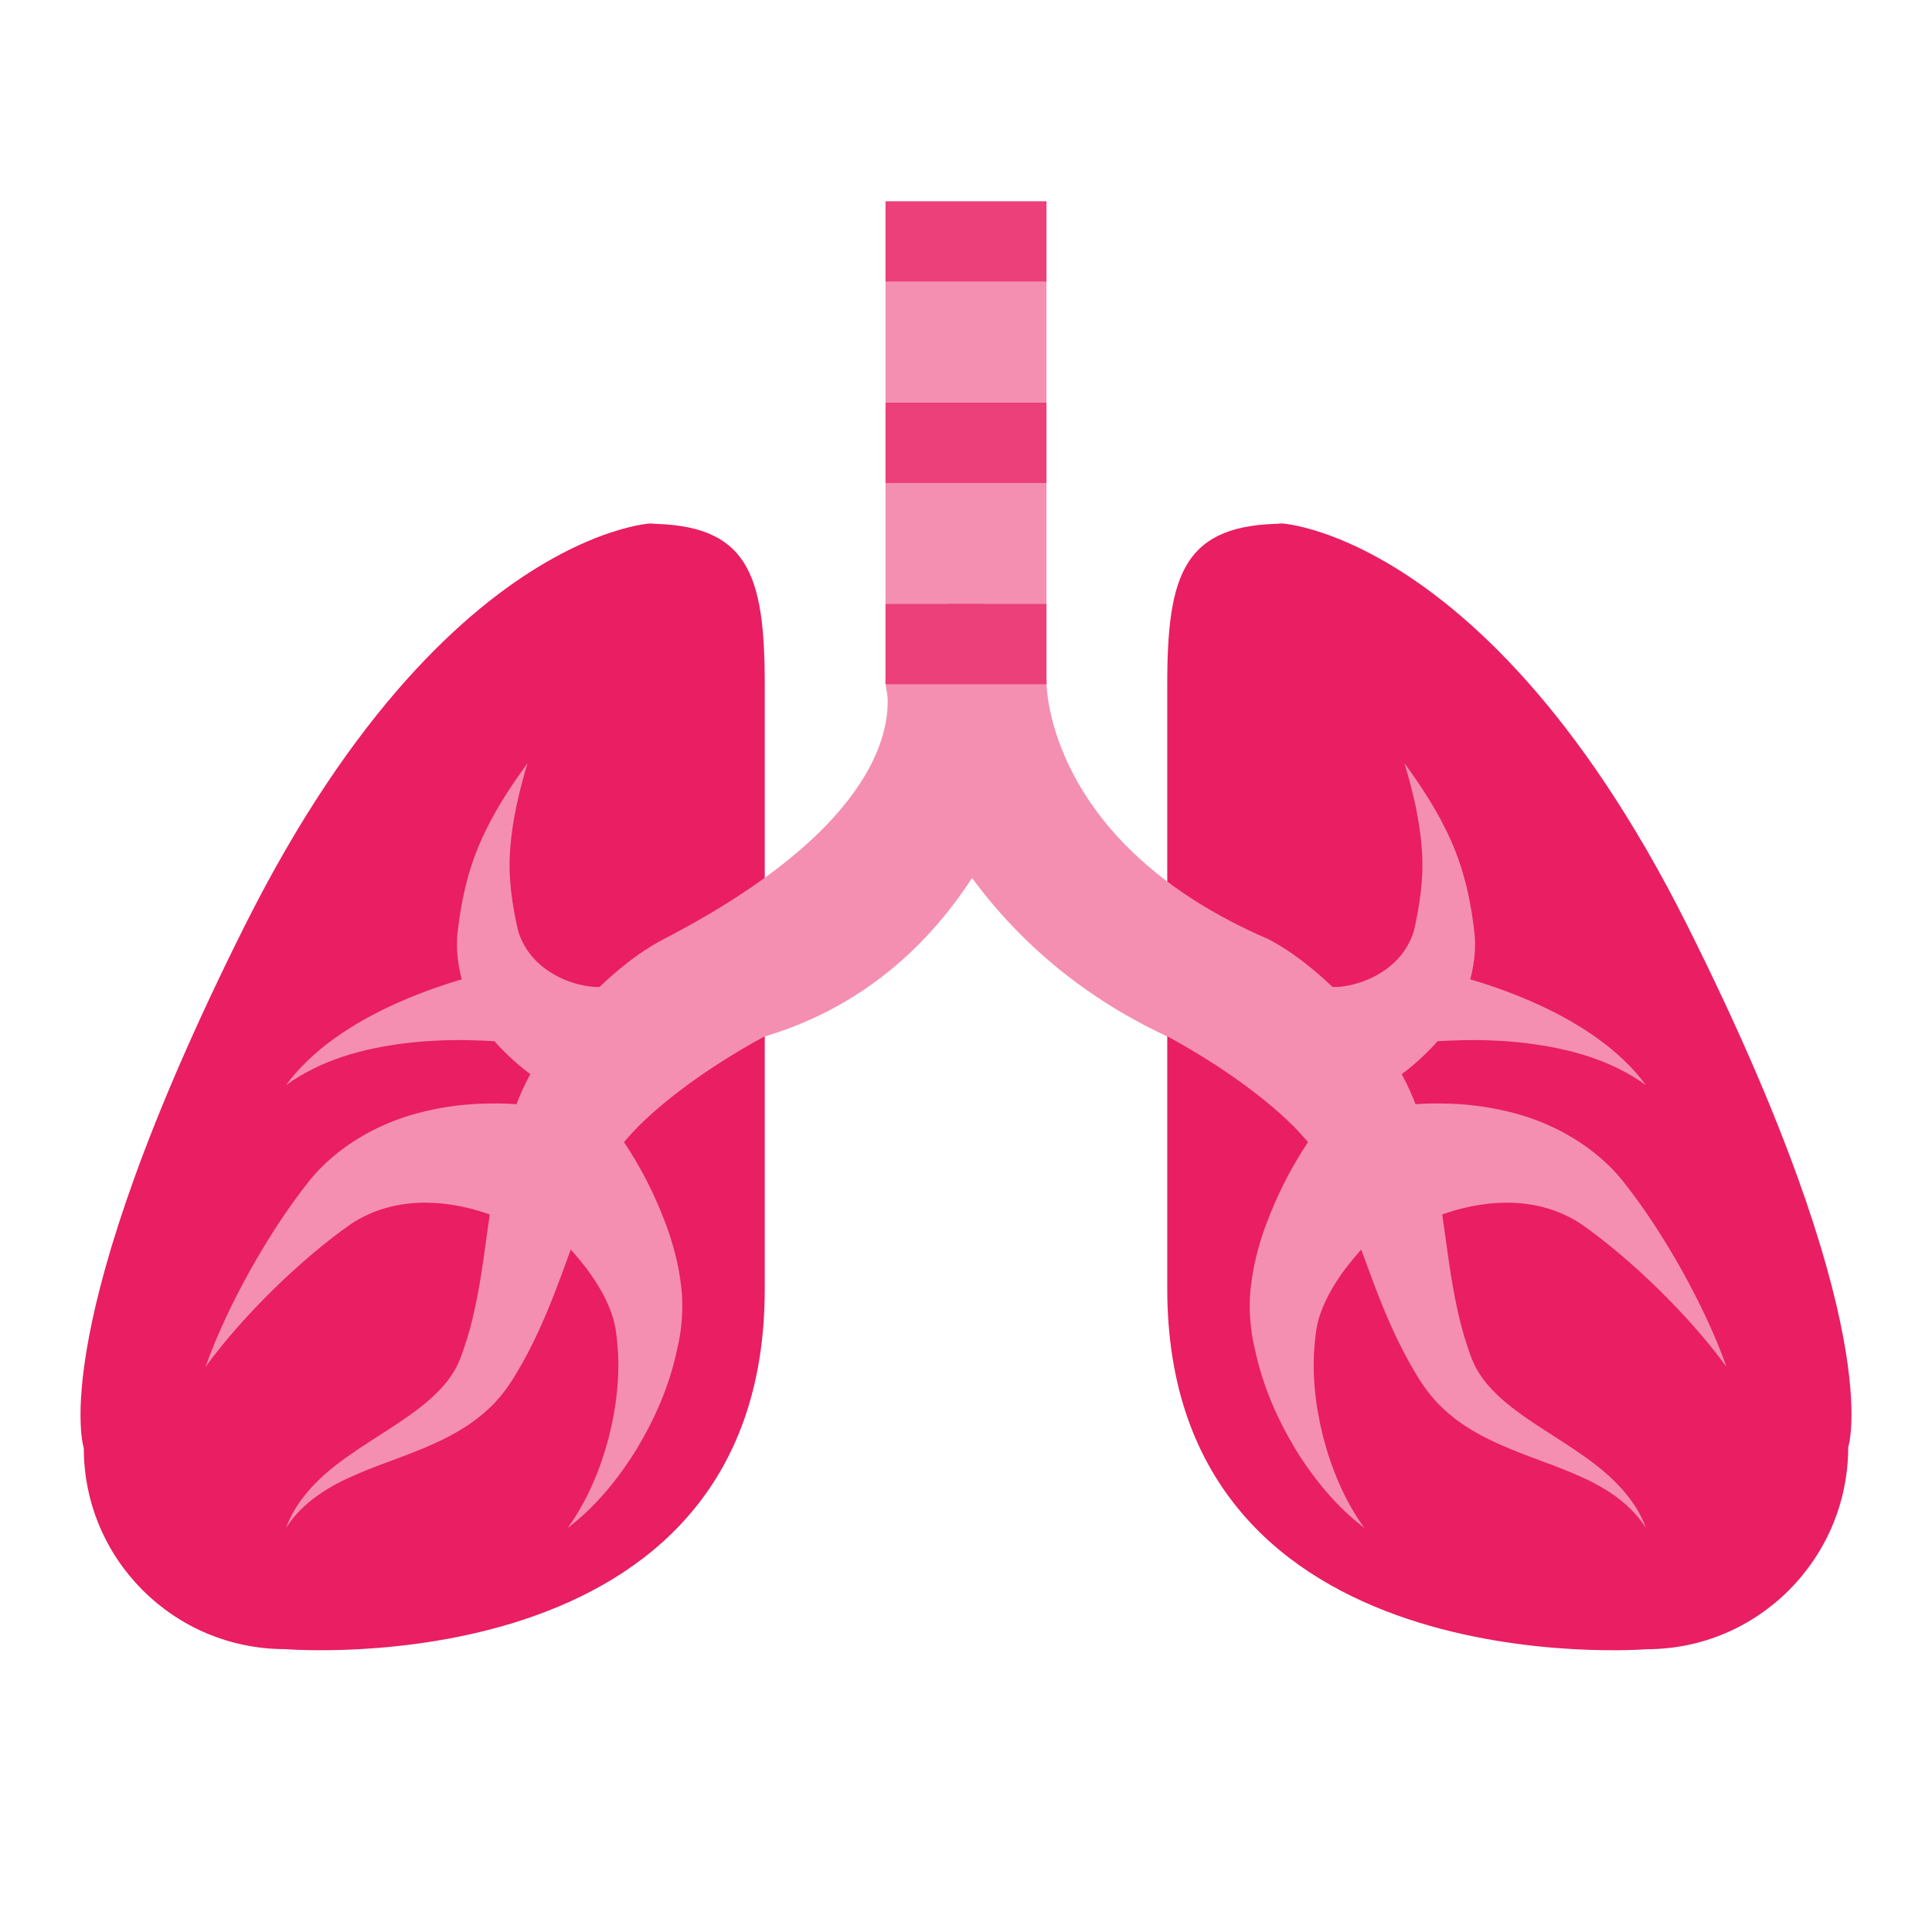 <svg xmlns="http://www.w3.org/2000/svg" viewBox="0 0 48 48" width="48px" height="48px"><path fill="#E91E63" d="M45.918 35.958c0 2.755-2.238 5.016-4.999 5.016 0 0-11.919.971-11.919-8.962V17.001c0-2.754.418-3.99 2.918-3.99-1.209 0 4.624-.751 10 9.977C46.918 32.965 45.918 35.958 45.918 35.958zM2.082 35.979c0 2.758 2.238 4.993 4.999 4.993 0 0 11.919.998 11.919-8.942V17.006c0-2.757-.418-3.994-2.918-3.994 1.209 0-4.624-.752-10 9.986C1.082 32.984 2.082 35.979 2.082 35.979z"/><path fill="#F48FB1" d="M8.648 36.178c.65-.461 1.343-.841 1.897-1.297.276-.228.517-.471.685-.732.097-.143.142-.244.204-.393.058-.139.114-.332.17-.494.207-.684.327-1.396.432-2.15.106-.756.207-1.558.405-2.396.057-.215.1-.411.176-.643l.203-.609c.184-.49.417-.912.662-1.307 0 0 1.331-1.945 2.998-2.82C23 19.961 21.999 17.025 22 16.95c.006-1.1.899-1.989 2-1.989 1.104 0 2 .896 2 2 0 .255-1 7-7 8.789-.009.003-.016.005-.023.009-1.11.604-2.274 1.39-3.106 2.214-.22.223-.419.449-.562.661l-.27.452c-.077.121-.156.293-.233.442-.304.626-.558 1.331-.831 2.076s-.584 1.524-.997 2.261c-.112.186-.2.354-.337.551-.128.187-.305.405-.466.551-.336.327-.715.563-1.088.754-.751.381-1.496.594-2.193.893-.692.293-1.363.683-1.788 1.348C7.373 37.219 7.999 36.63 8.648 36.178zM22 7H26V10H22z"/><path fill="#F48FB1" d="M22 12H26V15H22z"/><path fill="#F48FB1" d="M39.352,36.178c-0.65-0.461-1.343-0.841-1.897-1.297c-0.276-0.228-0.517-0.471-0.685-0.732c-0.097-0.143-0.142-0.244-0.204-0.393c-0.058-0.139-0.114-0.332-0.17-0.494c-0.207-0.684-0.327-1.396-0.432-2.15c-0.106-0.756-0.207-1.558-0.405-2.396c-0.057-0.215-0.1-0.411-0.176-0.643l-0.203-0.609c-0.184-0.49-0.417-0.912-0.662-1.307c0,0-1.331-1.945-2.998-2.82C26,20.961,26.001,17.025,26,16.95c-0.006-1.1-0.899-1.989-2-1.989c-1.104,0-2,0.896-2,2c0,0.255,1,6,7,8.789c0.008,0.004,0.016,0.005,0.023,0.009c1.11,0.604,2.274,1.39,3.106,2.214c0.22,0.223,0.419,0.449,0.562,0.661l0.27,0.452c0.077,0.121,0.156,0.293,0.233,0.442c0.304,0.626,0.558,1.331,0.831,2.076s0.584,1.524,0.997,2.261c0.112,0.186,0.2,0.354,0.337,0.551c0.128,0.187,0.305,0.405,0.466,0.551c0.336,0.327,0.715,0.563,1.088,0.754c0.751,0.381,1.496,0.594,2.193,0.893c0.692,0.293,1.363,0.683,1.788,1.348C40.627,37.219,40.001,36.63,39.352,36.178z"/><path fill="#F48FB1" d="M32.851 24.461c.234.139.864.027 1.292-.2.451-.233.813-.592.981-1.12.147-.623.257-1.348.201-2.033-.047-.706-.218-1.432-.431-2.146.439.604.855 1.236 1.171 1.959.323.74.49 1.504.577 2.348.061.949-.348 1.971-1.01 2.695-.685.717-1.451 1.302-2.694 1.498L32.851 24.461zM34.959 30.018c-.525.371-1.106.939-1.525 1.492-.213.283-.396.578-.53.879-.139.316-.208.559-.24 1.001-.074.718.014 1.543.212 2.321.207.783.523 1.562 1.02 2.25-.679-.516-1.244-1.201-1.709-1.953-.457-.766-.824-1.58-1.021-2.54-.098-.394-.155-1.001-.089-1.503.057-.518.187-1.008.352-1.473.35-.941.772-1.742 1.402-2.588L34.959 30.018zM34.43 27.535c.628-.125 1.096-.129 1.637-.113.523.021 1.047.098 1.559.235 1.021.269 1.999.845 2.657 1.639.594.745 1.061 1.483 1.503 2.265.432.779.815 1.576 1.109 2.4-.514-.705-1.097-1.346-1.706-1.945-.607-.591-1.272-1.164-1.924-1.617-.605-.393-1.284-.541-1.97-.516-.659.02-1.447.23-1.936.504L34.43 27.535z"/><path fill="#F48FB1" d="M34.898,23.961c0.621,0.094,1.156,0.232,1.715,0.396c0.55,0.166,1.088,0.365,1.607,0.602c1.031,0.473,2.021,1.117,2.674,2.002c-0.888-0.641-1.927-0.912-2.952-1.041c-0.516-0.063-1.034-0.086-1.55-0.078c-0.507,0.009-1.046,0.043-1.502,0.119L34.898,23.961z"/><g><path fill="#F48FB1" d="M15.062,27.461c-1.243-0.196-2.01-0.781-2.694-1.498c-0.662-0.725-1.07-1.746-1.01-2.695c0.087-0.844,0.254-1.607,0.577-2.348c0.315-0.723,0.731-1.355,1.171-1.959c-0.213,0.715-0.384,1.44-0.431,2.146c-0.056,0.686,0.054,1.41,0.201,2.033c0.168,0.528,0.53,0.887,0.981,1.12c0.428,0.228,1.058,0.339,1.292,0.2L15.062,27.461z"/></g><g><path fill="#F48FB1" d="M15.17,27.904c0.63,0.846,1.053,1.646,1.402,2.588c0.165,0.465,0.295,0.955,0.352,1.473c0.066,0.502,0.009,1.109-0.089,1.503c-0.196,0.96-0.563,1.774-1.021,2.54c-0.465,0.752-1.03,1.438-1.709,1.953c0.496-0.688,0.813-1.467,1.02-2.25c0.198-0.778,0.286-1.604,0.212-2.321c-0.032-0.442-0.102-0.685-0.24-1.001c-0.134-0.301-0.317-0.596-0.53-0.879c-0.419-0.553-1-1.121-1.525-1.492L15.17,27.904z"/></g><g><path fill="#F48FB1" d="M12.641,30.387c-0.488-0.273-1.276-0.484-1.936-0.504c-0.686-0.025-1.364,0.123-1.97,0.516c-0.651,0.453-1.316,1.026-1.924,1.617c-0.609,0.6-1.192,1.24-1.706,1.945c0.294-0.824,0.678-1.621,1.109-2.4c0.442-0.781,0.909-1.52,1.503-2.265c0.658-0.794,1.636-1.37,2.657-1.639c0.512-0.138,1.035-0.214,1.559-0.235c0.541-0.016,1.009-0.012,1.637,0.113L12.641,30.387z"/></g><g><path fill="#F48FB1" d="M13.109,25.961c-0.456-0.076-0.995-0.11-1.502-0.119c-0.516-0.008-1.034,0.016-1.55,0.078c-1.025,0.129-2.064,0.4-2.952,1.041c0.652-0.885,1.643-1.529,2.674-2.002c0.52-0.236,1.058-0.436,1.607-0.602c0.559-0.164,1.094-0.303,1.715-0.396L13.109,25.961z"/></g><g><path fill="#EC407A" d="M22 10H26V12H22zM22 5H26V7H22zM22 15H26V17H22z"/></g></svg>